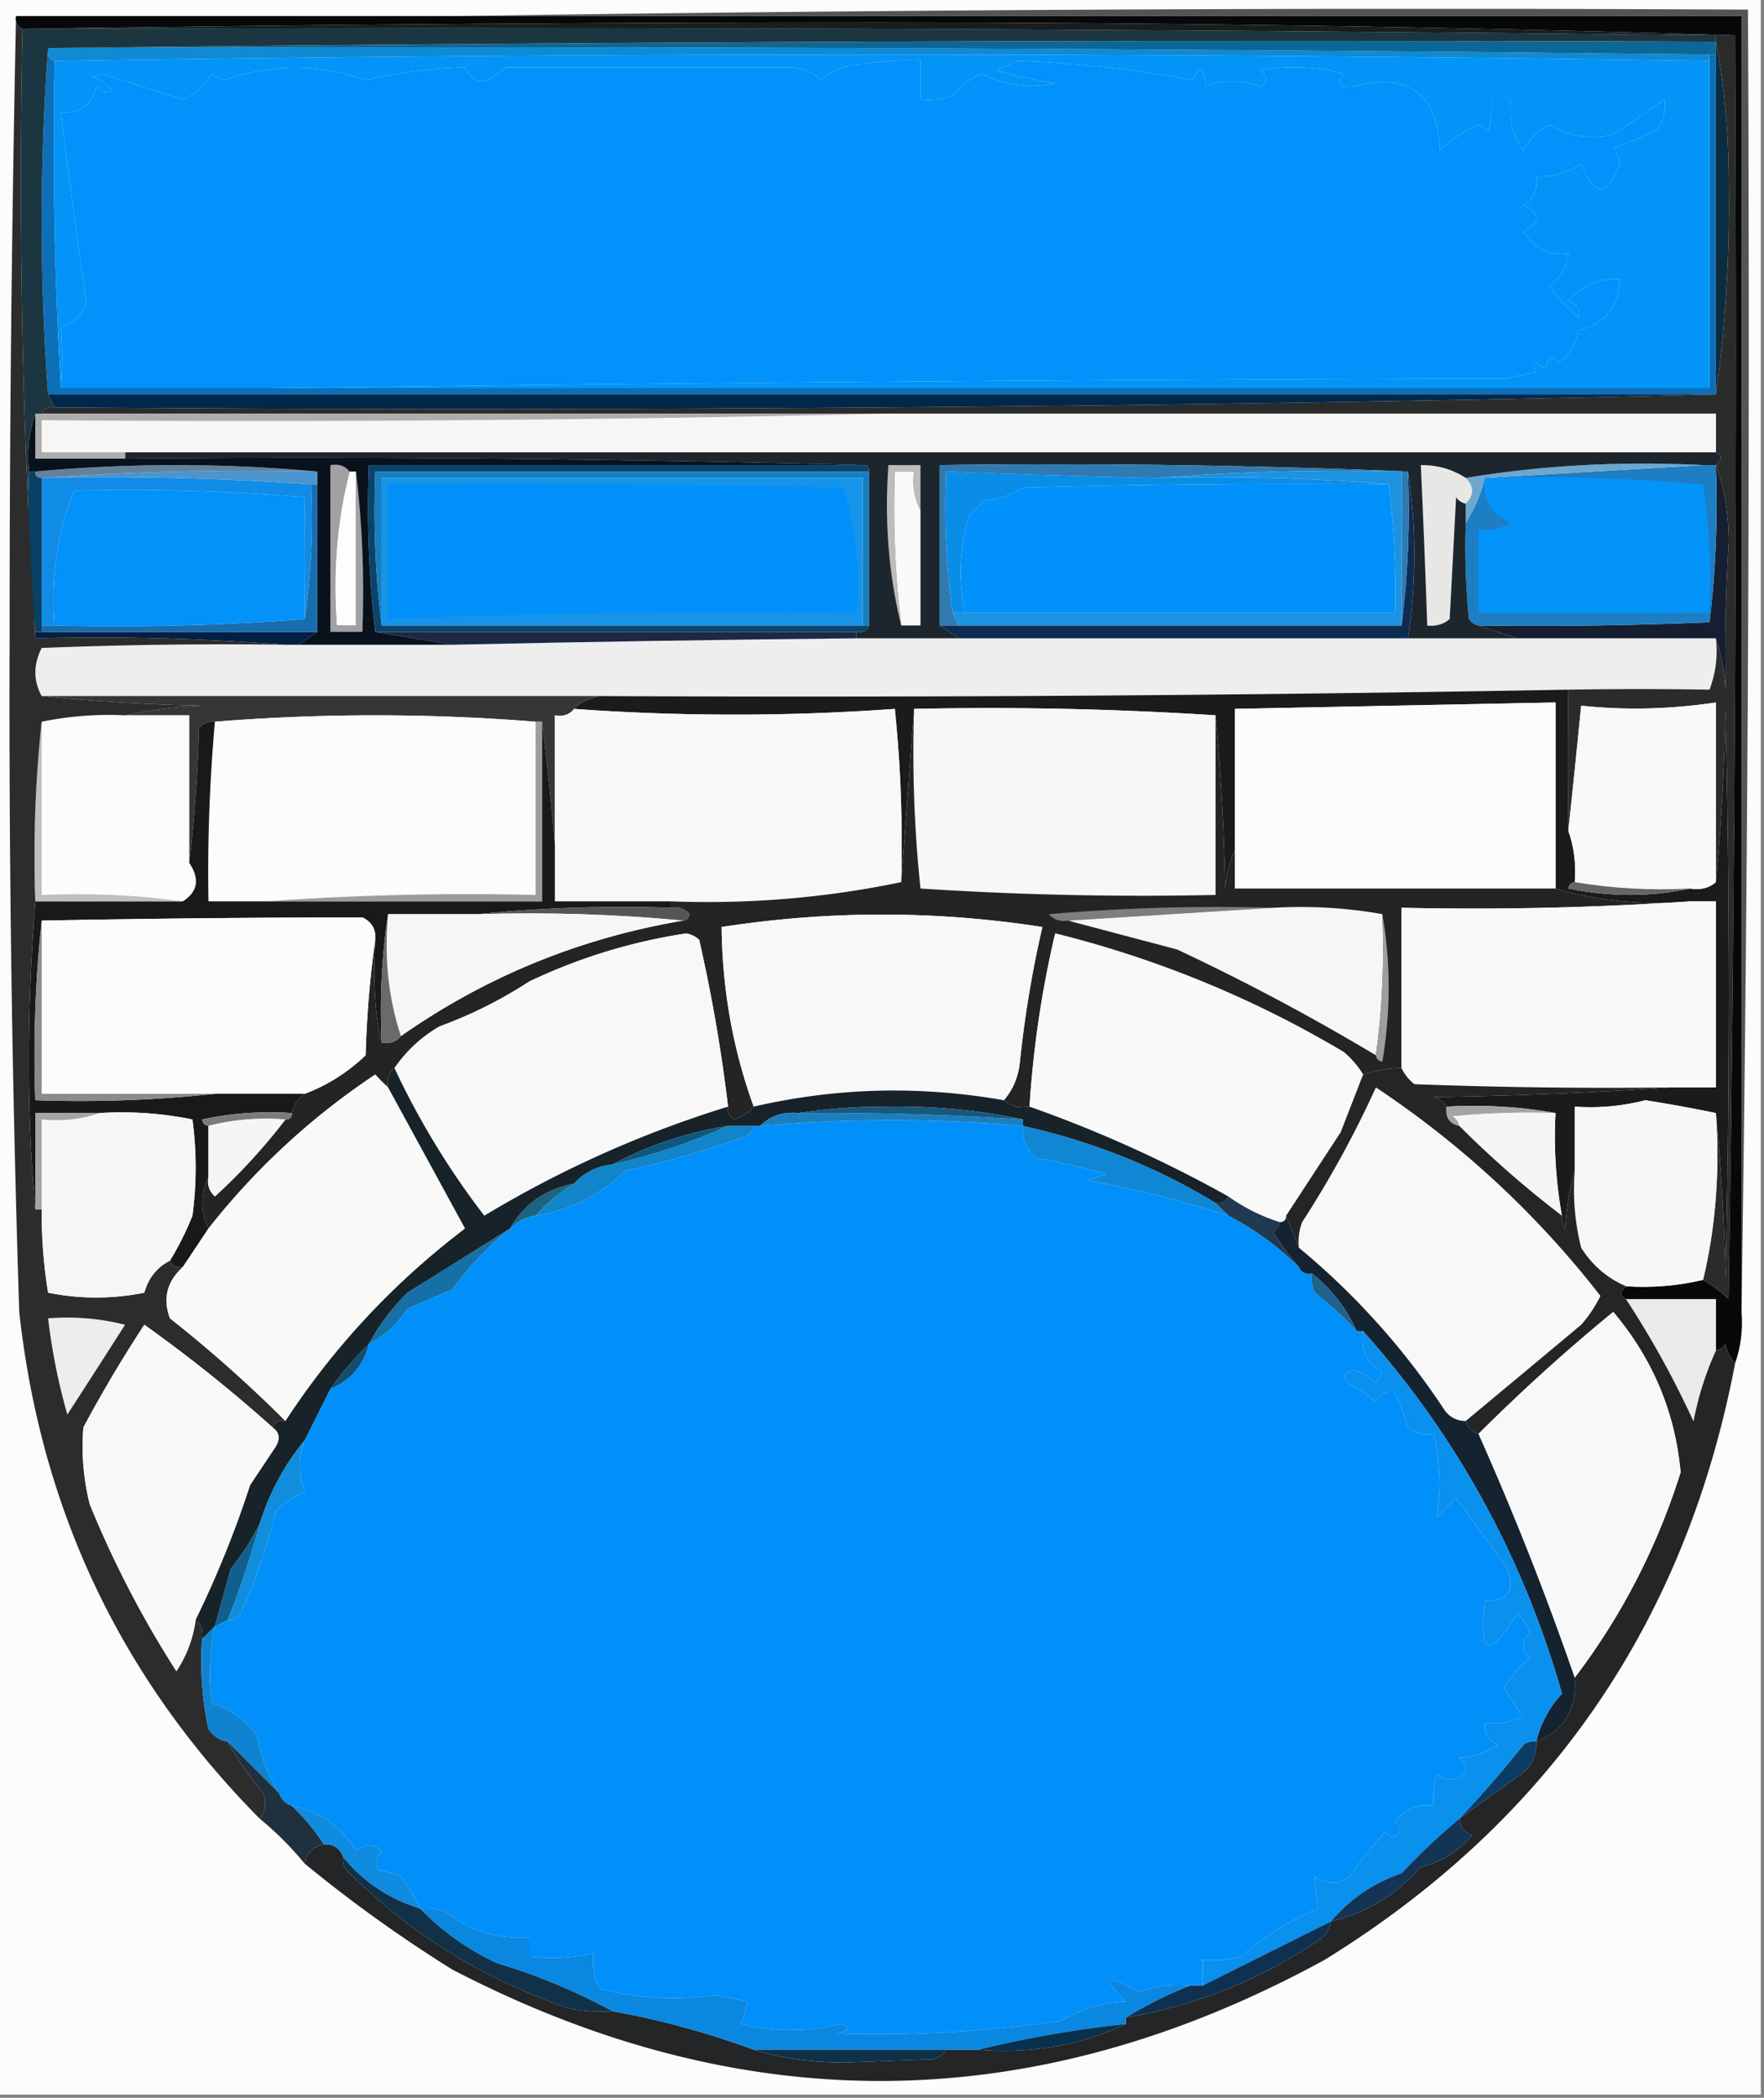 <svg xmlns="http://www.w3.org/2000/svg" width="275" height="327" style="shape-rendering:geometricPrecision;text-rendering:geometricPrecision;image-rendering:optimizeQuality;fill-rule:evenodd;clip-rule:evenodd"><rect width="100%" height="100%" fill="#808080" stroke="none"/><path style="opacity:1" fill="#fcfcfc" d="M-.5-.5h275v327H-.5V-.5z"/><path style="opacity:1" fill="#545454" d="M71.5 2.5c66.831-1 133.831-1.332 201-1a10300.32 10300.32 0 0 1-1 203V2.5h-200z"/><path style="opacity:1" fill="#eeeeef" d="M133.5 99.5h134a16.873 16.873 0 0 1-1 8 683.614 683.614 0 0 0-22 0 6534.232 6534.232 0 0 1-151 1h-87c-1.314-2.395-1.314-4.895 0-7.5 12.662-.5 25.329-.667 38-.5h26c20.792-.458 41.792-.791 63-1z"/><path style="opacity:1" fill="#1b2945" d="M58.5 98.5h75v1c-21.208.209-42.208.542-63 1l-12-2z"/><path style="opacity:1" fill="#031f43" d="M5.5 99.5v-1h44l-3 2h-2a380.842 380.842 0 0 0-39-1z"/><path style="opacity:1" fill="#151f31" d="M267.5 72.5c1.324 3.607 1.991 7.607 2 12a285.146 285.146 0 0 0-.5 23c-.183-2.865-.683-5.531-1.5-8h-31l-6-2c12.005.166 24.005 0 36-.5a153.947 153.947 0 0 0 1-24.5z"/><path style="opacity:1" fill="#196dac" d="M48.5 75.5h1v23h-43v-1h2a380.842 380.842 0 0 0 39-1c.991-6.813 1.325-13.813 1-21z"/><path style="opacity:1" fill="#0a4061" d="M4.5 73.5h1c0 .667.333 1 1 1v24h-1c-.993-8.15-1.326-16.483-1-25z"/><path style="opacity:1" fill="#0b436c" d="M134.5 72.5c.667 0 1 .333 1 1h-77c-.326 8.184.008 16.184 1 24h76c-.342.838-1.008 1.172-2 1h-75c-.993-8.484-1.326-17.15-1-26h77z"/><path style="opacity:1" fill="#1d7ec3" d="M265.5 72.5h2a153.947 153.947 0 0 1-1 24.5c-11.995.5-23.995.666-36 .5-.617-.11-1.117-.444-1.5-1a112.97 112.97 0 0 1-.5-15 24.618 24.618 0 0 0 3-7l34-2z"/><path style="opacity:1" fill="#0294f9" d="M231.5 74.5a298.683 298.683 0 0 1 34 1c.997 6.633 1.33 13.3 1 20h-36v-13c1.788.285 3.455-.048 5-1-3.061-1.31-4.394-3.643-4-7z"/><path style="opacity:1" fill="#e7e8e6" d="M228.5 74.5c1.333 1.333 1.333 2.667 0 4-.617-.11-1.117-.444-1.5-1l-1 19c-1.011.837-2.178 1.17-3.5 1a2043.32 2043.32 0 0 0-1-25c2.576-.032 4.909.635 7 2z"/><path style="opacity:1" fill="#0391fa" d="M47.5 96.5a380.842 380.842 0 0 1-39 1c-.572-7.293.428-14.293 3-21a324.87 324.87 0 0 1 36 1c-.1 6.153-.1 12.486 0 19z"/><path style="opacity:1" fill="#108ce7" d="M6.5 74.5a452.708 452.708 0 0 1 42 1c.325 7.187-.009 14.187-1 21-.1-6.514-.1-12.847 0-19a324.87 324.87 0 0 0-36-1c-2.572 6.707-3.572 13.707-3 21h-2v-23z"/><path style="opacity:1" fill="#177ec0" d="M135.5 73.5v24h-1v-23h-75v23c-.992-7.816-1.326-15.816-1-24h77z"/><path style="opacity:1" fill="#1694e9" d="M134.5 97.5h-75v-23h75v23z"/><path style="opacity:1" fill="#0291fa" d="M60.5 75.5c23.669-.167 47.336 0 71 .5 1.934 6.211 2.601 12.711 2 19.5-24.295-.295-48.628.038-73 1v-21z"/><path style="opacity:1" fill="#4c94ce" d="M6.5 74.5a462.836 462.836 0 0 1 43-1v2h-1a452.708 452.708 0 0 0-42-1z"/><path style="opacity:1" fill="#2a2c2c" d="M267.5 6.5v-1h3c.333 65.67 0 131.337-1 197-1.299-1.194-2.632-2.194-4-3 1.97-8.269 2.636-16.935 2-26a332.95 332.95 0 0 1 1.5 26 1979.51 1979.51 0 0 0 0-89c-.17 9.176-.67 18.176-1.5 27v-28c-7.135 1.066-14.135 1.233-21 .5-.65 6.599-1.316 13.099-2 19.5a916.51 916.51 0 0 1 0-22 683.614 683.614 0 0 1 22 0 16.873 16.873 0 0 0 1-8c.817 2.469 1.317 5.135 1.5 8-.145-7.576.022-15.243.5-23-.009-4.393-.676-8.393-2-12 1.006-.896 1.006-1.562 0-2v-6H6.5c.342-.838 1.008-1.172 2-1 86.673.664 173.006-.003 259-2 1.501-10.793 2.168-21.793 2-33-.003-7.698-.669-15.032-2-22z"/><path style="opacity:1" fill="#6ba7ce" d="m265.5 72.5-34 2a24.618 24.618 0 0 1-3 7v-3c1.333-1.333 1.333-2.667 0-4 11.955-1.98 24.288-2.646 37-2z"/><path style="opacity:1" fill="#1d262d" d="M19.5 71.5v-1h248c1.006.438 1.006 1.104 0 2h-2c-12.712-.646-25.045.02-37 2-2.091-1.365-4.424-2.032-7-2 .384 8.33.718 16.664 1 25 1.322.17 2.489-.163 3.5-1l1-19c.383.556.883.89 1.5 1v3a112.97 112.97 0 0 0 .5 15c.383.556.883.89 1.5 1l6 2h-17c1.315-8.765 1.315-17.432 0-26a1332.867 1332.867 0 0 0-73-1v25l3 2h-16v-1c.992.172 1.658-.162 2-1v-24c0-.667-.333-1-1-1a3306.79 3306.79 0 0 0-115-1z"/><path style="opacity:1" fill="#0e2c52" d="M219.5 73.5c1.315 8.568 1.315 17.235 0 26h-70l-3-2h72c.992-7.816 1.326-15.816 1-24z"/><path style="opacity:1" fill="#bdbbbb" d="M143.5 79.5c-.961-1.765-1.295-3.765-1-6h-3a151.202 151.202 0 0 0 1 24c-1.968-7.933-2.635-16.266-2-25h5v7z"/><path style="opacity:1" fill="#2f7ab1" d="M219.5 73.5c.326 8.184-.008 16.184-1 24v-24a361.581 361.581 0 0 0-38 1 1637.854 1637.854 0 0 1-33-1c-.325 7.52.008 14.852 1 22l1 2h-3v-25c24.506-.331 48.839.002 73 1z"/><path style="opacity:1" fill="#1b93e1" d="M180.5 74.5a361.581 361.581 0 0 1 38-1v24h-69l-1-2h69c.142-7.005-.191-13.672-1-20-11.822-.995-23.822-1.328-36-1z"/><path style="opacity:1" fill="#0191fa" d="M216.5 75.5c.809 6.328 1.142 12.995 1 20h-67c-1.131-4.78-.964-9.78.5-15l2.5-2.5c2.215-.17 4.215-.837 6-2 18.997-.5 37.997-.667 57-.5z"/><path style="opacity:1" fill="#0a8de7" d="M180.5 74.5c12.178-.328 24.178.005 36 1-19.003-.167-38.003 0-57 .5-1.785 1.163-3.785 1.83-6 2l-2.5 2.5c-1.464 5.22-1.631 10.22-.5 15h-2c-.992-7.148-1.325-14.48-1-22 10.996.444 21.996.778 33 1z"/><path style="opacity:1" fill="#f8f9f8" d="M143.5 79.5v18h-3a151.202 151.202 0 0 1-1-24h3c-.295 2.235.039 4.235 1 6z"/><path style="opacity:1" fill="#62829b" d="M49.5 73.5c-14.51-.33-28.843.004-43 1-.667 0-1-.333-1-1a242.506 242.506 0 0 1 44 0z"/><path style="opacity:1" fill="#09111c" d="M5.5 64.5v7h14a3306.79 3306.79 0 0 1 115 1h-77c-.326 8.85.007 17.516 1 26l12 2h-24l3-2v-25a242.506 242.506 0 0 0-44 0h-1c-.31-3.213.023-6.213 1-9z"/><path style="opacity:1" fill="#a1a1a3" d="M54.5 73.5c-1.967 7.597-2.633 15.597-2 24h3v-24c.993 8.15 1.326 16.483 1 25h-5v-26c1.291-.237 2.291.096 3 1z"/><path style="opacity:1" fill="#fdfdfc" d="M54.5 73.5h1v24h-3c-.633-8.403.033-16.403 2-24z"/><path style="opacity:1" fill="#f6f6f5" d="M137.5 64.5h130v6H6.5v-5a4290.99 4290.99 0 0 0 131-1z"/><path style="opacity:1" fill="#adadad" d="M5.5 64.5h132a4290.99 4290.99 0 0 1-131 1v5h13v1h-14v-7z"/><path style="opacity:1" fill="#01274a" d="M7.5 61.5h260a8386.416 8386.416 0 0 1-259 2l-1-2z"/><path style="opacity:1" fill="#0d6fb7" d="M7.5 7.5c-.172.992.162 1.658 1 2a650.843 650.843 0 0 0 1 51h257v-52h1v53H7.5a365 365 0 0 1 0-54z"/><path style="opacity:1" fill="#0c2c40" d="M267.5 6.5c1.331 6.968 1.997 14.302 2 22 .168 11.207-.499 22.207-2 33v-55z"/><path style="opacity:1" fill="#0394f8" d="M266.5 9.5v51h-224c63.832-.833 127.832-1.333 192-1.5l5-1c-.84-1.666-.34-1.833 1.5-.5.317-1.8.984-2.134 2-1 1.74-1.216 2.74-2.883 3-5 4.231-1.058 6.398-3.725 6.5-8-3.233-.14-5.899 1.027-8 3.5 1.456.423 1.956 1.256 1.5 2.5a26.383 26.383 0 0 1-4.5-5c1.797-1.195 2.797-2.862 3-5-3.157.422-5.49-.745-7-3.5 2.667-1.333 2.667-2.667 0-4 1.607-1.049 2.273-2.549 2-4.5 2.549.113 4.882-.554 7-2 2.115 5.263 4.115 5.263 6 0a4.932 4.932 0 0 0-1-2.5 32.52 32.52 0 0 0 7-3c.88-1.356 1.214-2.856 1-4.5a438.645 438.645 0 0 1-8 5.5c-3.516.789-6.849.289-10-1.5-1.772.86-3.105 2.193-4 4-1.729-2.351-2.396-5.018-2-8h-3a12.93 12.93 0 0 1-.5 5 3.646 3.646 0 0 0-1.5-1 18.34 18.34 0 0 0-6 4c-.402-8.904-4.902-12.238-13.5-10-2.304.182-2.804-.484-1.5-2a28.725 28.725 0 0 0-13-.5c1.211.893 1.211 1.726 0 2.5-3.133-1.02-5.966-1.02-8.5 0-.359-3.044-1.026-3.378-2-1-8.952-1.68-18.119-2.68-27.5-3l-3 1.5a81.926 81.926 0 0 0 9 2c-4.018.852-7.851.352-11.5-1.5-1.775.77-3.275 1.937-4.5 3.5-1.634.493-3.301.66-5 .5v-6a40.94 40.94 0 0 0-9 .5c-2.507.093-4.674.926-6.5 2.5-1.18-1.184-2.68-1.85-4.5-2-14.937.006-29.77.006-44.5 0l-3 2c-1.519.443-2.685-.224-3.5-2-5.037.121-10.203.788-15.5 2-7.345-2.59-14.678-2.59-22 0a3.943 3.943 0 0 1-2-1c-1.028 1.861-2.528 3.195-4.5 4-3.894-1.2-8.06-2.533-12.5-4l-1.5.5a7.291 7.291 0 0 1 3 2c-.95.617-1.783.45-2.5-.5-.687 2.926-2.52 4.259-5.5 4a1788.15 1788.15 0 0 0 4 30c-.864 1.697-2.197 2.863-4 3.5.281 3.017.281 6.183 0 9.5a650.843 650.843 0 0 1-1-51 8332.453 8332.453 0 0 1 258 0z"/><path style="opacity:1" fill="#0192fb" d="M42.5 60.5h-33c.281-3.317.281-6.483 0-9.5 1.803-.637 3.136-1.803 4-3.5a1788.15 1788.15 0 0 1-4-30c2.98.259 4.813-1.074 5.5-4 .717.95 1.55 1.117 2.5.5a7.291 7.291 0 0 0-3-2l1.5-.5c4.44 1.467 8.606 2.8 12.5 4 1.972-.805 3.472-2.139 4.5-4a3.943 3.943 0 0 0 2 1c7.322-2.59 14.655-2.59 22 0 5.297-1.212 10.463-1.879 15.5-2 .815 1.776 1.981 2.443 3.5 2l3-2c14.73.006 29.563.006 44.5 0 1.82.15 3.32.816 4.5 2 1.826-1.574 3.993-2.407 6.5-2.5a40.94 40.94 0 0 1 9-.5v6c1.699.16 3.366-.007 5-.5 1.225-1.563 2.725-2.73 4.5-3.5 3.649 1.852 7.482 2.352 11.5 1.5a81.926 81.926 0 0 1-9-2l3-1.5c9.381.32 18.548 1.32 27.5 3 .974-2.378 1.641-2.044 2 1 2.534-1.02 5.367-1.02 8.5 0 1.211-.774 1.211-1.607 0-2.5a28.725 28.725 0 0 1 13 .5c-1.304 1.516-.804 2.182 1.5 2 8.598-2.238 13.098 1.096 13.5 10a18.34 18.34 0 0 1 6-4c.586.21 1.086.543 1.5 1 .494-1.634.66-3.3.5-5h3c-.396 2.982.271 5.649 2 8 .895-1.807 2.228-3.14 4-4 3.151 1.789 6.484 2.289 10 1.5a438.645 438.645 0 0 0 8-5.5c.214 1.644-.12 3.144-1 4.5a32.52 32.52 0 0 1-7 3 4.932 4.932 0 0 1 1 2.5c-1.885 5.263-3.885 5.263-6 0-2.118 1.446-4.451 2.113-7 2 .273 1.951-.393 3.451-2 4.5 2.667 1.333 2.667 2.667 0 4 1.51 2.755 3.843 3.922 7 3.5-.203 2.138-1.203 3.805-3 5a26.383 26.383 0 0 0 4.5 5c.456-1.244-.044-2.077-1.5-2.5 2.101-2.473 4.767-3.64 8-3.5-.102 4.275-2.269 6.942-6.5 8-.26 2.117-1.26 3.784-3 5-1.016-1.134-1.683-.8-2 1-1.84-1.333-2.34-1.166-1.5.5l-5 1c-64.168.167-128.168.667-192 1.5z"/><path style="opacity:1" fill="#0f8ad4" d="M7.5 7.5c86.502-.333 172.835 0 259 1v1a8332.453 8332.453 0 0 0-258 0c-.838-.342-1.172-1.008-1-2z"/><path style="opacity:1" fill="#0d6796" d="M7.5 7.5c86.498-1 173.165-1.333 260-1v2h-1c-86.165-1-172.498-1.333-259-1z"/><path style="opacity:1" fill="#1b3641" d="M3.5 4.5c88.168-.333 176.168 0 264 1v1c-86.835-.333-173.502 0-260 1a365 365 0 0 0 0 54l1 2c-.992-.172-1.658.162-2 1h-1c-.977 2.787-1.31 5.787-1 9-.326 8.517.007 16.85 1 25v1c-1.993-31.316-2.66-62.982-2-95z"/><path style="opacity:1" fill="#181e1c" d="M3.5 4.5c44.332-.667 88.832-1 133.5-1 44.838 0 89.338.667 133.5 2h-3c-87.832-1-175.832-1.333-264-1z"/><path style="opacity:1" fill="#070809" d="M2.5 2.5h269v202c.221 2.779-.112 5.446-1 8-.768-.763-1.268-1.763-1.5-3-.383.556-.883.889-1.5 1v-8h-14c-1.006-.438-1.006-1.104 0-2 4.1.263 8.1-.07 12-1 1.368.806 2.701 1.806 4 3 1-65.663 1.333-131.33 1-197-44.162-1.333-88.662-2-133.5-2-44.668 0-89.168.333-133.5 1-.838-.342-1.172-1.008-1-2z"/><path style="opacity:1" fill="#353636" d="M6.5 108.5h87c-2.01.517-3.343 1.184-4 2-.709.904-1.709 1.237-3 1v20a633.526 633.526 0 0 0-2-19h-1a313.078 313.078 0 0 0-50 0c-.996-.086-1.83.248-2.5 1a217.114 217.114 0 0 1-1.5 21v-23h-10c3.812-.824 7.812-1.324 12-1.5a308.487 308.487 0 0 1-25-1.5z"/><path style="opacity:1" fill="#1b1b1b" d="M244.5 107.5a916.51 916.51 0 0 0 0 22c.888 2.554 1.221 5.221 1 8-.543.06-.876.393-1 1 6.488 1.317 12.822 1.317 19 0 1.599.268 2.932-.066 4-1 .83-8.824 1.33-17.824 1.5-27a1979.51 1979.51 0 0 1 0 89 332.95 332.95 0 0 0-1.5-26 241.339 241.339 0 0 0-11-2 34.301 34.301 0 0 1-11 1v10c-.819 2.805-1.319 5.805-1.5 9a2.428 2.428 0 0 1-.5-2 69.302 69.302 0 0 1-1-16c-5.475-.989-11.142-1.322-17-1-.418-.722-1.084-1.222-2-1.5a676.745 676.745 0 0 0 37-1.5h7v-29h-4c-7.413.628-14.413-.039-21-2v-29c-16.677.326-33.344.659-50 1v22c-.809 1.792-1.309 3.792-1.5 6-.17-9.176-.67-18.176-1.5-27a552.805 552.805 0 0 0-47-1l-2 27c.248-9.04-.085-18.04-1-27a349.12 349.12 0 0 1-50 0c.657-.816 1.99-1.483 4-2 50.58.247 100.913-.087 151-1z"/><path style="opacity:1" fill="#f7f7f7" d="M142.5 110.5c15.842-.33 31.509.004 47 1v28a529.904 529.904 0 0 1-46-1 204.189 204.189 0 0 1-1-28z"/><path style="opacity:1" fill="#fcfcfc" d="M242.5 138.5h-50v-28c16.656-.341 33.323-.674 50-1v29z"/><path style="opacity:1" fill="#f9f9f9" d="M267.5 137.5c-1.068.934-2.401 1.268-4 1-6.19.323-12.19-.01-18-1 .221-2.779-.112-5.446-1-8 .684-6.401 1.35-12.901 2-19.5 6.865.733 13.865.566 21-.5v28z"/><path style="opacity:1" fill="#fcfcfc" d="M19.5 111.5h10v23c1.679 2.512 1.345 4.512-1 6-7.148-.992-14.48-1.325-22-1v-27a52.394 52.394 0 0 1 13-1zM83.5 112.5v27a441.585 441.585 0 0 0-42 1h-9c-.165-9.18.168-18.513 1-28a313.078 313.078 0 0 1 50 0z"/><path style="opacity:1" fill="#f8f8f8" d="M89.5 110.5a349.12 349.12 0 0 0 50 0c.915 8.96 1.248 17.96 1 27-11.73 2.458-23.73 3.458-36 3h-18v-29c1.291.237 2.291-.096 3-1z"/><path style="opacity:1" fill="#191919" d="M86.5 131.5v9h18v1c-10.18-.327-20.18.006-30 1h-14c-.99 6.479-1.324 13.146-1 20-1.018-3.925-1.351-9.259-1-16 .14-1.624-.527-2.79-2-3.5-16.66.017-33.327.184-50 .5-.994 9.152-1.327 18.485-1 28 9.515.327 18.848-.006 28-1h14c-1.051.722-1.718 1.722-2 3a49.87 49.87 0 0 0-14 1c.124.607.457.94 1 1v8c-1.267 2.561-1.267 5.228 0 8l-4 6c-.992.172-1.658-.162-2-1a46.447 46.447 0 0 0 3.5-7c.667-5 .667-10 0-15a55.154 55.154 0 0 0-14.5-1h-10v15c-1.336-14.664-1.336-30.664 0-48h23c2.345-1.488 2.679-3.488 1-6a217.114 217.114 0 0 0 1.5-21c.67-.752 1.504-1.086 2.5-1-.832 9.487-1.165 18.82-1 28h52v-28c.703 5.76 1.37 12.093 2 19z"/><path style="opacity:1" fill="#666" d="M245.5 137.5c5.81.99 11.81 1.323 18 1-6.178 1.317-12.512 1.317-19 0 .124-.607.457-.94 1-1z"/><path style="opacity:1" fill="#bfbfbf" d="M6.5 112.5v27c7.52-.325 14.852.008 22 1h-23c-.327-9.515.006-18.848 1-28z"/><path style="opacity:1" fill="#9d9d9d" d="M83.5 112.5h1v28h-43a441.585 441.585 0 0 1 42-1v-27z"/><path style="opacity:1" fill="#242424" d="M142.5 110.5c-.307 9.387.027 18.72 1 28a529.904 529.904 0 0 0 46 1v-28c.83 8.824 1.33 17.824 1.5 27 .191-2.208.691-4.208 1.5-6v6h50c6.587 1.961 13.587 2.628 21 2a507.055 507.055 0 0 1-45 1v25a19.22 19.22 0 0 0-6 1 14.698 14.698 0 0 0-3-3.5 165.988 165.988 0 0 0-45-18.5 162.15 162.15 0 0 0-4 27c-1.599.268-2.932-.066-4-1 1.427-1.648 2.26-3.648 2.5-6a172.585 172.585 0 0 1 3.5-21c-16.646-2.585-33.312-2.585-50 0 .098 9.741 1.764 19.074 5 28-.761.891-1.761 1.558-3 2-.798-.457-1.131-1.124-1-2a249.189 249.189 0 0 0-4.5-26 3.943 3.943 0 0 0-2-1 86.951 86.951 0 0 0-24.5 7.5 68.677 68.677 0 0 1-14 7c-2.831 1.666-5.164 3.832-7 6.5-.904.709-1.237 1.709-1 3a30.968 30.968 0 0 1-2-2c-9.963 6.639-18.63 14.639-26 24-1.267-2.772-1.267-5.439 0-8-.219 1.175.114 2.175 1 3a92.75 92.75 0 0 0 11-12c.667 0 1-.333 1-1 .282-1.278.949-2.278 2-3 3.504-1.312 6.67-3.312 9.5-6 .172-6.181.672-12.181 1.5-18-.351 6.741-.018 12.075 1 16 1.291.237 2.291-.096 3-1 13.227-9.273 27.894-15.273 44-18 .543-.06.876-.393 1-1-.825-.886-1.825-1.219-3-1v-1c12.27.458 24.27-.542 36-3l2-27z"/><path style="opacity:1" fill="#555" d="M74.5 142.5c9.82-.994 19.82-1.327 30-1 1.175-.219 2.175.114 3 1-.124.607-.457.94-1 1-10.487-.994-21.154-1.328-32-1z"/><path style="opacity:1" fill="#f9f9f9" d="M263.5 140.5h4v29h-7c-13.337.167-26.671 0-40-.5-.881-.708-1.547-1.542-2-2.5v-25a507.055 507.055 0 0 0 45-1z"/><path style="opacity:1" fill="#f6f6f5" d="M60.5 142.5h14c10.846-.328 21.513.006 32 1-16.106 2.727-30.773 8.727-44 18-1.956-5.912-2.623-12.245-2-19z"/><path style="opacity:1" fill="#f8f8f8" d="M156.5 171.5c-13.145-2.307-26.145-1.974-39 1-3.236-8.926-4.902-18.259-5-28 16.688-2.585 33.354-2.585 50 0a172.585 172.585 0 0 0-3.5 21c-.24 2.352-1.073 4.352-2.5 6z"/><path style="opacity:1" fill="#7e7e7e" d="m198.5 141.5-32 2c-1.175.219-2.175-.114-3-1a307.162 307.162 0 0 1 35-1z"/><path style="opacity:1" fill="#f6f6f6" d="M198.5 141.5c5.858-.322 11.525.011 17 1 .325 7.519-.008 14.852-1 22a348.557 348.557 0 0 0-31-16.5 7847.426 7847.426 0 0 1-17-4.5l32-2z"/><path style="opacity:1" fill="#fcfcfc" d="M58.5 146.5a159.327 159.327 0 0 0-1.5 18c-2.83 2.688-5.996 4.688-9.5 6h-41v-27c16.673-.316 33.34-.483 50-.5 1.473.71 2.14 1.876 2 3.5z"/><path style="opacity:1" fill="#f8f8f8" d="M113.5 172.5a170.725 170.725 0 0 0-38 17 123.533 123.533 0 0 1-14-23c1.836-2.668 4.169-4.834 7-6.5a68.677 68.677 0 0 0 14-7 86.951 86.951 0 0 1 24.5-7.5 3.943 3.943 0 0 1 2 1 249.189 249.189 0 0 1 4.5 26z"/><path style="opacity:1" fill="#9e9e9e" d="M215.5 142.5c1.32 7.51 1.32 15.177 0 23-.607-.124-.94-.457-1-1 .992-7.148 1.325-14.481 1-22z"/><path style="opacity:1" fill="#f9f9f9" d="M212.5 167.5c-1.154 2.979-2.32 5.979-3.5 9a27153.25 27153.25 0 0 0-8.5 13c0 .667-.333 1-1 1a28.449 28.449 0 0 1-8-4 200.055 200.055 0 0 0-31-14 162.15 162.15 0 0 1 4-27 165.988 165.988 0 0 1 45 18.5 14.698 14.698 0 0 1 3 3.5z"/><path style="opacity:1" fill="#2c2c2d" d="M2.5 2.5c-.172.992.162 1.658 1 2-.66 32.018.007 63.684 2 95a380.842 380.842 0 0 1 39 1c-12.671-.167-25.338 0-38 .5-1.314 2.605-1.314 5.105 0 7.5 8.157.829 16.49 1.329 25 1.5-4.188.176-8.188.676-12 1.5a52.394 52.394 0 0 0-13 1c-.994 9.152-1.327 18.485-1 28-1.336 17.336-1.336 33.336 0 48h1c-.033 4.369.3 8.702 1 13a37.764 37.764 0 0 0 15 0c.633-2.286 1.966-3.952 4-5 .342.838 1.008 1.172 2 1-2.487 2.28-3.154 4.947-2 8a205.132 205.132 0 0 1 18 16c-.992-.172-1.658.162-2 1a228.581 228.581 0 0 0-20-16 209.803 209.803 0 0 0-9.5 16 36.625 36.625 0 0 0 1 12 160.376 160.376 0 0 0 13.5 26c1.607-2.417 2.607-5.084 3-8 .904.709 1.237 1.709 1 3a49.874 49.874 0 0 0 1 14c.765 1.112 1.765 1.779 3 2a55.11 55.11 0 0 0 5.5 8c.58 1.428.412 2.762-.5 4-21.63-21.855-34.13-48.189-37.5-79a2963.095 2963.095 0 0 1-1.5-106c0-32.168.333-64.168 1-96z"/><path style="opacity:1" fill="#6a6a6a" d="M60.5 142.5c-.623 6.755.044 13.088 2 19-.709.904-1.709 1.237-3 1-.324-6.854.01-13.521 1-20z"/><path style="opacity:1" fill="#f9f9f8" d="M60.5 169.5c3.961 7.249 7.961 14.582 12 22-11.103 8.434-20.437 18.434-28 30a205.132 205.132 0 0 0-18-16c-1.154-3.053-.487-5.72 2-8l4-6c7.37-9.361 16.037-17.361 26-24a30.968 30.968 0 0 0 2 2z"/><path style="opacity:1" fill="#8b8b8b" d="M6.5 143.5v27h27c-9.152.994-18.485 1.327-28 1-.327-9.515.006-18.848 1-28z"/><path style="opacity:1" fill="#f8f8f8" d="M228.5 221.5c-1.517-.011-2.684-.677-3.5-2a114.572 114.572 0 0 0-22.5-25 8.43 8.43 0 0 1 .5-4 161.807 161.807 0 0 0 11.5-21c13.467 8.97 25.134 19.803 35 32.5a19.953 19.953 0 0 1-3 4.5 7292.09 7292.09 0 0 1-18 15z"/><path style="opacity:1" fill="#f7f7f7" d="M267.5 173.5c.636 9.065-.03 17.731-2 26-3.9.93-7.9 1.263-12 1-2.907-1.234-5.241-3.234-7-6a36.875 36.875 0 0 1-1-12v-10c3.74.259 7.406-.074 11-1 3.803.604 7.469 1.27 11 2z"/><path style="opacity:1" fill="#7b7b7b" d="M45.5 173.5c0 .667-.333 1-1 1-4.202-.317-8.202.017-12 1-.543-.06-.876-.393-1-1a49.87 49.87 0 0 1 14-1z"/><path style="opacity:1" fill="#a4a4a4" d="M225.5 172.5c5.858-.322 11.525.011 17 1a128.507 128.507 0 0 0-16 .5c.556.383.889.883 1 1.5-1.548-.321-2.215-1.321-2-3z"/><path style="opacity:1" fill="#f4f5f5" d="M242.5 173.5a69.302 69.302 0 0 0 1 16 157.337 157.337 0 0 1-16-14c-.111-.617-.444-1.117-1-1.5a128.507 128.507 0 0 1 16-.5z"/><path style="opacity:1" fill="#f6f6f6" d="M15.5 173.5c4.93-.303 9.763.031 14.5 1 .667 5 .667 10 0 15a46.447 46.447 0 0 1-3.5 7c-2.034 1.048-3.367 2.714-4 5a37.764 37.764 0 0 1-15 0 77.168 77.168 0 0 1-1-13v-14c3.213.31 6.213-.023 9-1z"/><path style="opacity:1" fill="#f5f5f5" d="M44.5 174.5a92.75 92.75 0 0 1-11 12c-.886-.825-1.219-1.825-1-3v-8c3.798-.983 7.798-1.317 12-1z"/><path style="opacity:1" fill="#232526" d="M218.5 166.5c.453.958 1.119 1.792 2 2.5 13.329.5 26.663.667 40 .5a676.745 676.745 0 0 1-37 1.5c.916.278 1.582.778 2 1.5-.215 1.679.452 2.679 2 3a157.337 157.337 0 0 0 16 14 2.428 2.428 0 0 0 .5 2c.181-3.195.681-6.195 1.5-9a36.875 36.875 0 0 0 1 12c1.759 2.766 4.093 4.766 7 6-1.006.896-1.006 1.562 0 2a145.091 145.091 0 0 1 10.5 19c.761-3.895 1.928-7.562 3.5-11 .617-.111 1.117-.444 1.5-1 .232 1.237.732 2.237 1.5 3-7.703 40.414-29.036 71.414-64 93-45.135 24.657-90.468 25.157-136 1.5a217.9 217.9 0 0 1-23-16.5c.31-1.644 1.31-2.644 3-3 1.527-.073 2.527.594 3 2a2.427 2.427 0 0 0 .5 2c9.766 9.807 21.266 16.974 34.5 21.5 2.31.497 4.643.663 7 .5a131.18 131.18 0 0 1 22 6c4.283 1.327 8.949 1.993 14 2l14-.5c.916-.278 1.582-.778 2-1.5h5c8.143.693 15.809-.64 23-4v-1c10.902-1.854 20.902-5.854 30-12 1.112-.765 1.779-1.765 2-3 5.493-1.297 10.16-4.13 14-8.5 3.257-.749 5.924-2.416 8-5-1.256-.417-1.923-1.25-2-2.5 2.971-2.157 5.971-4.324 9-6.5 2.107-1.264 3.107-3.097 3-5.5 4.385-1.749 6.385-5.082 6-10 7.307-9.612 12.807-20.278 16.5-32-.853-9.383-4.353-17.716-10.5-25a288.458 288.458 0 0 0-21 19c-1-.333-1.667-1-2-2a7292.09 7292.09 0 0 0 18-15 19.953 19.953 0 0 0 3-4.5c-9.866-12.697-21.533-23.53-35-32.5a161.807 161.807 0 0 1-11.5 21 8.43 8.43 0 0 0-.5 4l-2-5c2.835-4.338 5.668-8.672 8.5-13 1.18-3.021 2.346-6.021 3.5-9a19.22 19.22 0 0 1 6-1z"/><path style="opacity:1" fill="#0190fa" d="M159.5 175.5c-.172 1.992.495 3.658 2 5 3.735.653 7.401 1.486 11 2.5l-3 1a164.14 164.14 0 0 1 22 5.5 45.324 45.324 0 0 1 11 8c.342.838 1.008 1.172 2 1a4.934 4.934 0 0 0 .5 3 57.391 57.391 0 0 1 6.5 6h1c-.416 2.86.584 5.026 3 6.5l-1 1.5a11.068 11.068 0 0 0-3.5-2c-1.257.35-1.591 1.017-1 2a32.367 32.367 0 0 1 4.5 3c.758-1.311 1.758-1.811 3-1.5a66.678 66.678 0 0 1 2 5.5c1.189.929 2.522 1.262 4 1a34.24 34.24 0 0 1 .5 13l3-3 8 11c1.238 3.426.071 5.092-3.5 5-1.046 8.558.62 9.225 5 2a7.293 7.293 0 0 1 2 3c-1.333 1.333-1.333 2.667 0 4a18.118 18.118 0 0 0-4 4.5 19.953 19.953 0 0 0 3 4.5 9.86 9.86 0 0 1-6 1c-.14 1.624.527 2.79 2 3.5-1.785 1.163-3.785 1.83-6 2 1.333 1 1.333 2 0 3-1.284.684-2.451.517-3.5-.5a12.93 12.93 0 0 0-.5 5c-2.522-.372-4.522.461-6 2.5 1.154.914.987 1.747-.5 2.5l-1-1a56.321 56.321 0 0 0-5.5 7c-1.871 1.267-3.704 1.267-5.5 0 .019 1.607.185 3.274.5 5-4.329 1.799-8.329 4.299-12 7.5a18.453 18.453 0 0 1-6 .5v4h-2a19.372 19.372 0 0 0-8 1c-5.219-2.912-5.886-2.412-2 1.5-3.598.154-6.931 1.154-10 3-11.813 1.701-23.479 2.367-35 2 2.095-.556 2.262-1.056.5-1.5-5.159 1.261-10.325 1.261-15.5 0 .502-1.216.835-2.383 1-3.5l-5-1c-6.023.868-12.023.535-18-1-.906-1.699-1.24-3.533-1-5.5-3.317.721-6.65.888-10 .5v-3c-4.94.319-9.273-1.014-13-4a8.43 8.43 0 0 0-4-.5 29.752 29.752 0 0 0-3-5c-1.216-.502-2.383-.835-3.5-1-.492-1.049-.326-2.049.5-3-1.276-1.145-2.609-1.145-4 0-2.217-3.787-5.55-6.121-10-7-1-.333-1.667-1-2-2-1.684-2.716-2.85-5.716-3.5-9-1.774-2.44-4.108-4.106-7-5a36.433 36.433 0 0 1 .5-12l2-1c.876.131 1.543-.202 2-1a90.92 90.92 0 0 0 5.5-16 14.743 14.743 0 0 1 4.5-3c-1.016-2.634-1.016-5.3 0-8l4-8c3.16-1.312 5.16-3.645 6-7 2.435-1.264 4.435-3.097 6-5.5l7-3c2.676-3.629 5.676-6.795 9-9.5 1.105-1.1 2.438-1.767 4-2 5.397-.879 10.063-3.212 14-7a140.869 140.869 0 0 0 19-5.5c.556-.383.889-.883 1-1.5h1a243.002 243.002 0 0 1 41 0z"/><path style="opacity:1" fill="#a5a5a5" d="M15.5 173.5c-2.787.977-5.787 1.31-9 1v14h-1v-15h10z"/><path style="opacity:1" fill="#1284c9" d="M113.5 175.5h4c-.111.617-.444 1.117-1 1.5a140.869 140.869 0 0 1-19 5.5c-3.937 3.788-8.603 6.121-14 7a23.87 23.87 0 0 1 6-5c1.533-1.745 3.533-2.745 6-3 6.284-1.428 12.284-3.428 18-6z"/><path style="opacity:1" fill="#1087d5" d="M159.5 175.5c10.773 2.398 20.773 6.398 30 12l2 2a164.14 164.14 0 0 0-22-5.5l3-1a111.061 111.061 0 0 0-11-2.5c-1.505-1.342-2.172-3.008-2-5z"/><path style="opacity:1" fill="#213951" d="M191.5 186.5a28.449 28.449 0 0 0 8 4c-.111.617-.444 1.117-1 1.5a33.673 33.673 0 0 0 4 5.5 45.324 45.324 0 0 0-11-8l-2-2c.992.172 1.658-.162 2-1z"/><path style="opacity:1" fill="#1b6481" d="M89.5 184.5a23.87 23.87 0 0 0-6 5c-1.562.233-2.895.9-4 2 2.175-3.82 5.508-6.153 10-7z"/><path style="opacity:1" fill="#152331" d="m200.5 189.5 2 5a114.572 114.572 0 0 1 22.5 25c.816 1.323 1.983 1.989 3.5 2 .333 1 1 1.667 2 2a473.277 473.277 0 0 1 15 38c.385 4.918-1.615 8.251-6 10a16.534 16.534 0 0 1 4-7.5c-6.048-21.269-16.381-40.102-31-56.5h-1c-1.592-3.59-3.925-6.59-7-9-.992.172-1.658-.162-2-1a33.673 33.673 0 0 1-4-5.5c.556-.383.889-.883 1-1.5.667 0 1-.333 1-1z"/><path style="opacity:1" fill="#1570a7" d="M79.5 191.5c-3.324 2.705-6.324 5.871-9 9.5l-7 3c-1.565 2.403-3.565 4.236-6 5.5 1.566-2.912 3.566-5.579 6-8a7564.106 7564.106 0 0 0 16-10z"/><path style="opacity:1" fill="#1d638c" d="M204.5 198.5c3.075 2.41 5.408 5.41 7 9a57.391 57.391 0 0 0-6.5-6 4.934 4.934 0 0 1-.5-3z"/><path style="opacity:1" fill="#eaeaea" d="M253.5 202.5h14v8c-1.572 3.438-2.739 7.105-3.5 11a145.091 145.091 0 0 0-10.5-19z"/><path style="opacity:1" fill="#ededed" d="M7.5 205.5a36.877 36.877 0 0 1 12 1 2702.642 2702.642 0 0 1-9 14 94.472 94.472 0 0 1-3-15z"/><path style="opacity:1" fill="#f8f8f8" d="M42.5 222.5c1.074.751 1.24 1.751.5 3l-4 6a160.974 160.974 0 0 1-8.5 21c-.393 2.916-1.393 5.583-3 8a160.376 160.376 0 0 1-13.5-26 36.625 36.625 0 0 1-1-12 209.803 209.803 0 0 1 9.5-16 228.581 228.581 0 0 1 20 16zM245.5 261.5a473.277 473.277 0 0 0-15-38 288.458 288.458 0 0 1 21-19c6.147 7.284 9.647 15.617 10.5 25-3.693 11.722-9.193 22.388-16.5 32z"/><path style="opacity:1" fill="#134d6f" d="M57.5 209.5c-.84 3.355-2.84 5.688-6 7a49.525 49.525 0 0 1 6-7z"/><path style="opacity:1" fill="#172229" d="M61.5 166.5a123.533 123.533 0 0 0 14 23 170.725 170.725 0 0 1 38-17c-.131.876.202 1.543 1 2 1.239-.442 2.239-1.109 3-2 12.855-2.974 25.855-3.307 39-1 1.068.934 2.401 1.268 4 1a200.055 200.055 0 0 1 31 14c-.342.838-1.008 1.172-2 1-9.227-5.602-19.227-9.602-30-12v-1c-6.943-1.469-14.109-2.136-21.5-2-4.68.001-9.18.334-13.5 1-2.398-.241-4.398.426-6 2h-5c-6.415 1.027-12.415 3.027-18 6-2.467.255-4.467 1.255-6 3-4.492.847-7.825 3.18-10 7a7564.106 7564.106 0 0 1-16 10c-2.434 2.421-4.434 5.088-6 8a49.525 49.525 0 0 0-6 7l-4 8c-3.165 3.846-5.498 8.179-7 13a39.145 39.145 0 0 1-4.5 7 1477.2 1477.2 0 0 0-2.5 9l-2 2c.237-1.291-.096-2.291-1-3a160.974 160.974 0 0 0 8.5-21l4-6c.74-1.249.574-2.249-.5-3 .342-.838 1.008-1.172 2-1 7.563-11.566 16.897-21.566 28-30-4.039-7.418-8.039-14.751-12-22-.237-1.291.096-2.291 1-3z"/><path style="opacity:1" fill="#0e577f" d="M113.5 175.5c-5.716 2.572-11.716 4.572-18 6 5.585-2.973 11.585-4.973 18-6z"/><path style="opacity:1" fill="#1b7fbf" d="M124.5 173.5a469.04 469.04 0 0 1 35 1v1a243.002 243.002 0 0 0-41 0c1.602-1.574 3.602-2.241 6-2z"/><path style="opacity:1" fill="#18587c" d="M124.5 173.5c4.32-.666 8.82-.999 13.5-1 7.391-.136 14.557.531 21.5 2a469.04 469.04 0 0 0-35-1z"/><path style="opacity:1" fill="#108ddd" d="M47.5 224.5c-1.016 2.7-1.016 5.366 0 8a14.743 14.743 0 0 0-4.5 3 90.92 90.92 0 0 1-5.5 16c-.457.798-1.124 1.131-2 1a142.002 142.002 0 0 0 5-15c1.502-4.821 3.835-9.154 7-13z"/><path style="opacity:1" fill="#105f8d" d="M40.5 237.5a142.002 142.002 0 0 1-5 15l-2 1a1477.2 1477.2 0 0 1 2.5-9 39.145 39.145 0 0 0 4.5-7z"/><path style="opacity:1" fill="#0a90ed" d="M212.5 207.5c14.619 16.398 24.952 35.231 31 56.5a16.534 16.534 0 0 0-4 7.5 2.428 2.428 0 0 0-2 .5 176.925 176.925 0 0 1-10 11.5 106.308 106.308 0 0 0-9 8.5c-4.393 1.523-8.06 4.023-11 7.5l-20 10v-4a18.453 18.453 0 0 0 6-.5c3.671-3.201 7.671-5.701 12-7.5a29.812 29.812 0 0 1-.5-5c1.796 1.267 3.629 1.267 5.5 0a56.321 56.321 0 0 1 5.5-7l1 1c1.487-.753 1.654-1.586.5-2.5 1.478-2.039 3.478-2.872 6-2.5a12.93 12.93 0 0 1 .5-5c1.049 1.017 2.216 1.184 3.5.5 1.333-1 1.333-2 0-3 2.215-.17 4.215-.837 6-2-1.473-.71-2.14-1.876-2-3.5a9.86 9.86 0 0 0 6-1 19.953 19.953 0 0 1-3-4.5 18.118 18.118 0 0 1 4-4.5c-1.333-1.333-1.333-2.667 0-4a7.293 7.293 0 0 0-2-3c-4.38 7.225-6.046 6.558-5-2 3.571.092 4.738-1.574 3.5-5l-8-11-3 3a34.24 34.24 0 0 0-.5-13c-1.478.262-2.811-.071-4-1a66.678 66.678 0 0 0-2-5.5c-1.242-.311-2.242.189-3 1.5a32.367 32.367 0 0 0-4.5-3c-.591-.983-.257-1.65 1-2a11.068 11.068 0 0 1 3.5 2l1-1.5c-2.416-1.474-3.416-3.64-3-6.5z"/><path style="opacity:1" fill="#0f83d0" d="M33.5 253.5a36.433 36.433 0 0 0-.5 12c2.892.894 5.226 2.56 7 5 .65 3.284 1.816 6.284 3.5 9l-8-8c-1.235-.221-2.235-.888-3-2a49.874 49.874 0 0 1-1-14l2-2z"/><path style="opacity:1" fill="#0a3c64" d="M239.5 271.5c.107 2.403-.893 4.236-3 5.5a2214.042 2214.042 0 0 0-9 6.5 176.925 176.925 0 0 0 10-11.5 2.428 2.428 0 0 1 2-.5z"/><path style="opacity:1" fill="#20303f" d="m35.5 271.5 8 8c.333 1 1 1.667 2 2a31.57 31.57 0 0 1 5 6c-1.69.356-2.69 1.356-3 3a50.776 50.776 0 0 0-7-7c.912-1.238 1.08-2.572.5-4a55.11 55.11 0 0 1-5.5-8z"/><path style="opacity:1" fill="#0f8cdf" d="M45.5 281.5c4.45.879 7.783 3.213 10 7 1.391-1.145 2.724-1.145 4 0-.826.951-.992 1.951-.5 3 1.117.165 2.284.498 3.5 1a29.752 29.752 0 0 1 3 5c-4.798-1.464-8.798-4.131-12-8-.473-1.406-1.473-2.073-3-2a31.57 31.57 0 0 0-5-6z"/><path style="opacity:1" fill="#133455" d="M227.5 283.5c.077 1.25.744 2.083 2 2.5-2.076 2.584-4.743 4.251-8 5-3.84 4.37-8.507 7.203-14 8.5 2.94-3.477 6.607-5.977 11-7.5a106.308 106.308 0 0 1 9-8.5z"/><path style="opacity:1" fill="#0e3152" d="M207.5 299.5c-.221 1.235-.888 2.235-2 3-9.098 6.146-19.098 10.146-30 12a61.665 61.665 0 0 1 10-5h2l20-10z"/><path style="opacity:1" fill="#113148" d="M53.5 289.5c3.202 3.869 7.202 6.536 12 8a40.27 40.27 0 0 0 12 8.5c6.362 1.923 12.362 4.423 18 7.5a24.935 24.935 0 0 1-7-.5c-13.234-4.526-24.734-11.693-34.5-21.5a2.427 2.427 0 0 1-.5-2z"/><path style="opacity:1" fill="#0a87e1" d="M65.5 297.5a8.43 8.43 0 0 1 4 .5c3.727 2.986 8.06 4.319 13 4v3c3.35.388 6.683.221 10-.5-.24 1.967.094 3.801 1 5.5 5.977 1.535 11.977 1.868 18 1l5 1c-.165 1.117-.498 2.284-1 3.5 5.175 1.261 10.341 1.261 15.5 0 1.762.444 1.595.944-.5 1.5 11.521.367 23.187-.299 35-2 3.069-1.846 6.402-2.846 10-3-3.886-3.912-3.219-4.412 2-1.5a19.372 19.372 0 0 1 8-1 61.665 61.665 0 0 0-10 5v1a175.897 175.897 0 0 0-23 4h-35a131.18 131.18 0 0 0-22-6c-5.638-3.077-11.638-5.577-18-7.5a40.27 40.27 0 0 1-12-8.5z"/><path style="opacity:1" fill="#09304d" d="M175.5 315.5c-7.191 3.36-14.857 4.693-23 4a175.897 175.897 0 0 1 23-4z"/><path style="opacity:1" fill="#0e3149" d="M117.5 319.5h30c-.418.722-1.084 1.222-2 1.5l-14 .5c-5.051-.007-9.717-.673-14-2z"/></svg>
